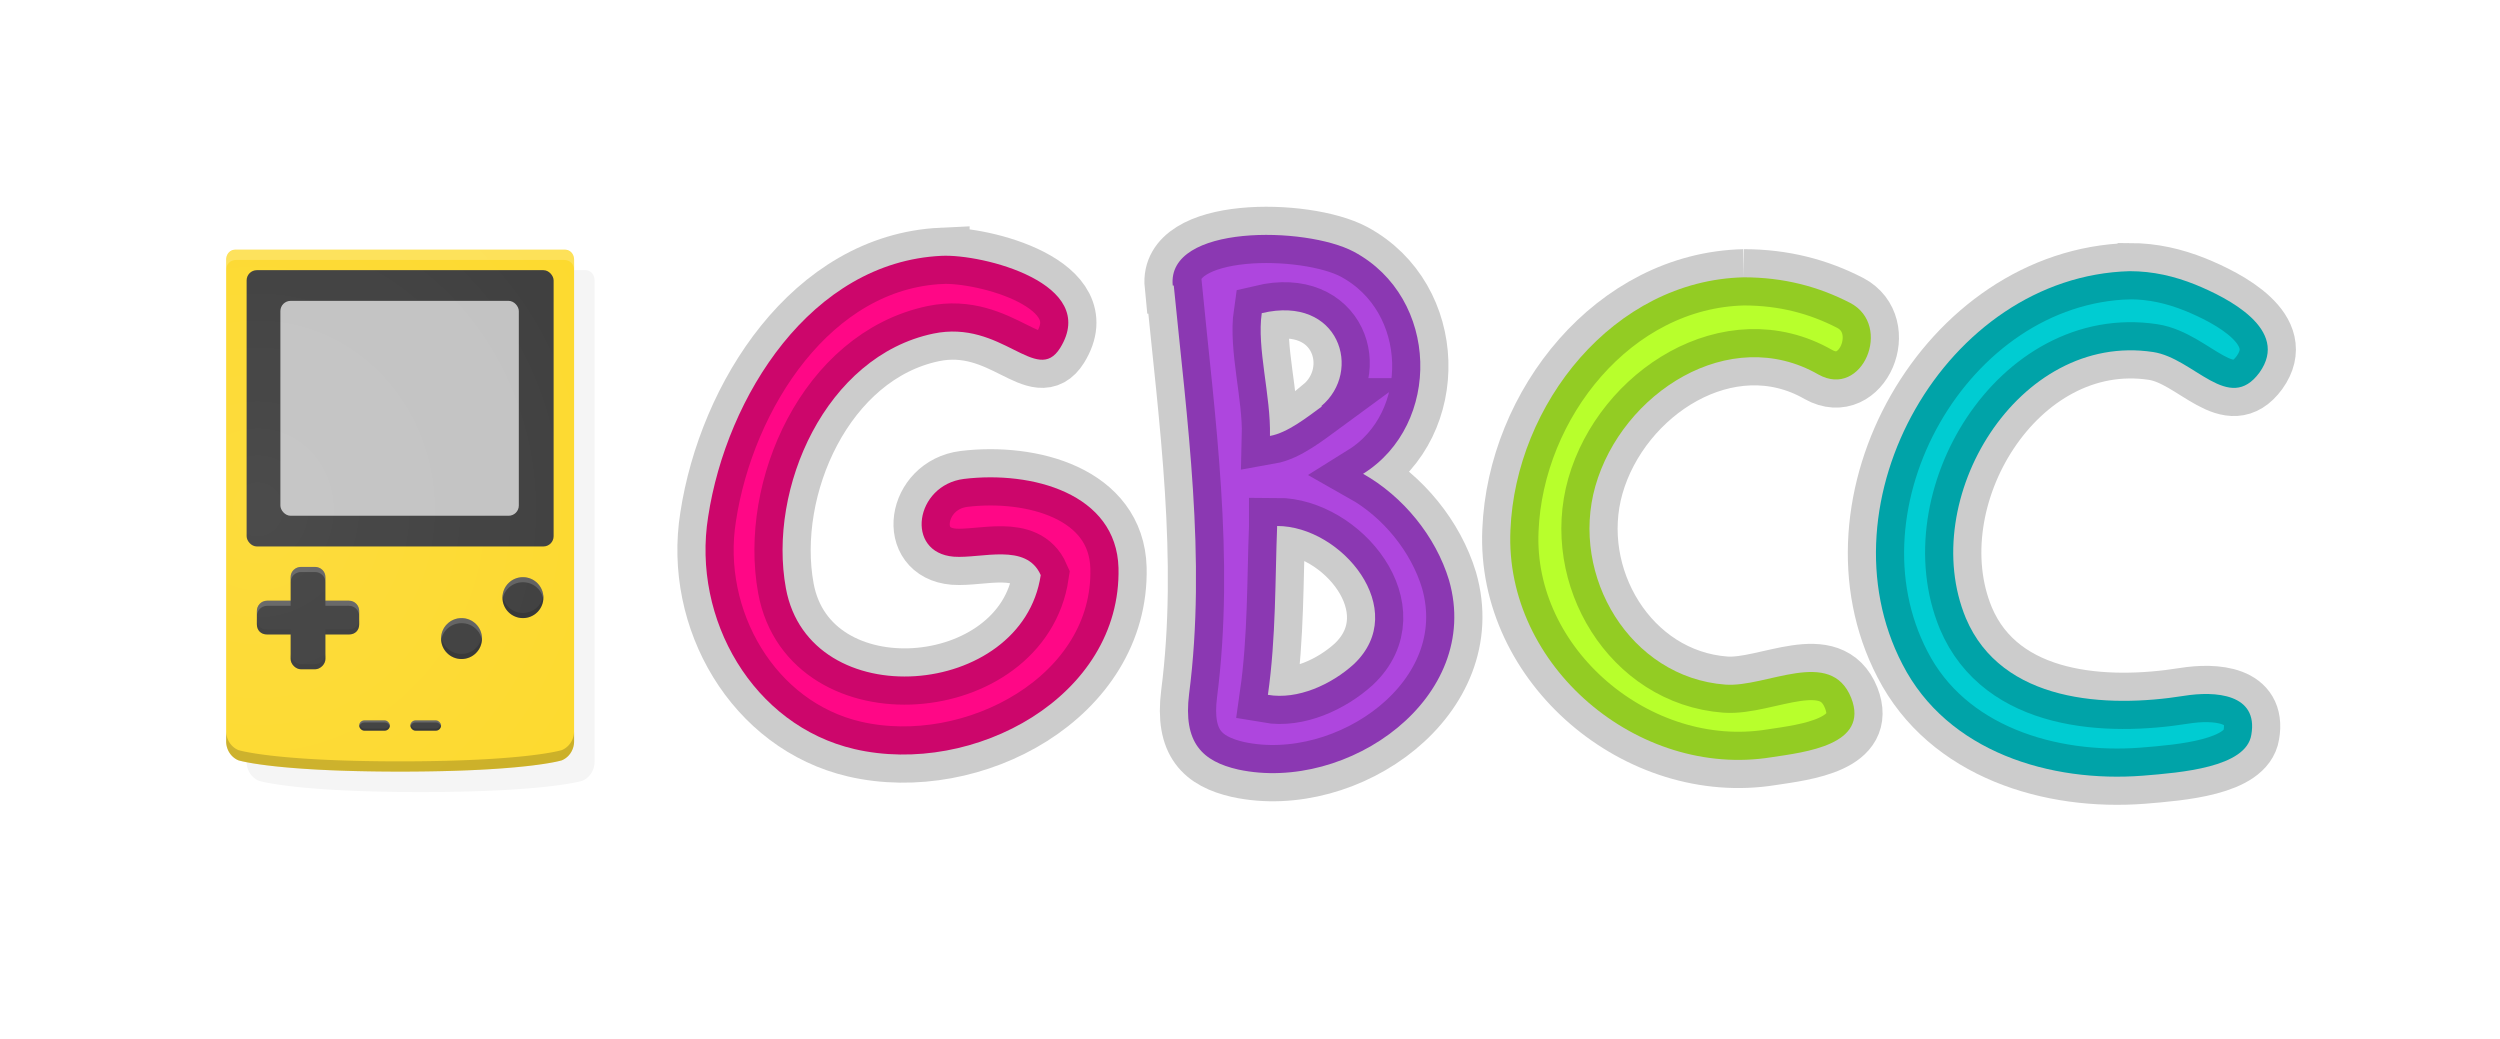 <svg height="101.5" viewBox="0 0 244.3 101.5" width="244.3" xmlns="http://www.w3.org/2000/svg" xmlns:xlink="http://www.w3.org/1999/xlink">
	<filter id="a" color-interpolation-filters="sRGB" height="1.2" width="1.2" x="-.1" y="-.1">
		<feGaussianBlur stdDeviation="1.7"/>
	</filter>
	<clipPath id="b">
		<path d="m37.9 28c-.5 0-.9.4-.9 1v47.1a1.9 2 0 0 0 1.2 1.8s3.5 1.1 15.8 1.1 15.8-1.1 15.8-1.1a1.9 2 0 0 0 1.2-1.8v-47.1c0-.5-.4-1-.9-1z"/>
	</clipPath>
	<radialGradient id="c" cx="18" cy="395.3" gradientTransform="matrix(1.5 0 0 1.6 13.1 -579.1)" gradientUnits="userSpaceOnUse" r="42">
		<stop offset="0" stop-color="#fff" stop-opacity=".1"/>
		<stop offset="1" stop-color="#fff" stop-opacity="0"/>
	</radialGradient>
	<g transform="translate(-14.9 -380.9)">
		<path d="m39.9 407.3c-.5 0-.9.4-.9 1v47a1.9 2 0 0 0 1.2 1.9s3.5 1.1 15.8 1.1 15.8-1.1 15.8-1.1a1.9 2 0 0 0 1.2-1.9v-47c0-.6-.4-1-.9-1z" fill="#020202" filter="url(#a)" opacity=".2"/>
		<path d="m37.9 405.3c-.5 0-.9.4-.9 1v47a1.9 2 0 0 0 1.2 1.9s3.5 1.1 15.8 1.1 15.8-1.1 15.8-1.1a1.9 2 0 0 0 1.2-1.9v-47c0-.6-.4-1-.9-1z" fill="#fdd827"/>
		<g fill="#373737">
			<path d="m44.3 436.3c-.5 0-1 .4-1 1v2.3h-2.3c-.6 0-1 .5-1 1v1.3c0 .6.4 1 1 1h2.3v2.4c0 .5.5 1 1 1h1.4c.5 0 1-.5 1-1v-2.4h2.3c.6 0 1-.4 1-1v-1.3c0-.5-.4-1-1-1h-2.3v-2.3c0-.6-.5-1-1-1z"/>
			<circle cx="66" cy="439.3" r="2"/>
			<circle cx="60" cy="443.3" r="2"/>
			<rect height="27" ry="1" width="30" x="39" y="407.3"/>
		</g>
		<rect fill="#c0c0c0" height="21" ry="1" width="23.3" x="42.3" y="410.3"/>
		<rect fill="#373737" height="1" ry=".5" width="3" x="50" y="451.3"/>
		<rect fill="#373737" height="1" ry=".5" width="3" x="55" y="451.3"/>
		<path d="m38 28c-.6 0-1 .4-1 1v1c0-.6.4-1 1-1h32c.6 0 1 .4 1 1v-1c0-.6-.4-1-1-1z" fill="#fff" opacity=".2" transform="translate(0 377.3)"/>
		<path d="m37 75.1v1a1.9 2 0 0 0 1.2 1.8s3.5 1.1 15.8 1.1 15.8-1.1 15.8-1.1a1.9 2 0 0 0 1.2-1.8v-1a1.9 2 0 0 1 -1.2 1.8s-3.5 1.1-15.8 1.1-15.8-1.1-15.8-1.1a1.9 2 0 0 1 -1.2-1.8z" opacity=".2" transform="translate(0 377.3)"/>
		<path d="m44.3 436.3c-.5 0-1 .4-1 1v.5c0-.6.5-1 1-1h1.4c.5 0 1 .4 1 1v-.5c0-.6-.5-1-1-1zm-3.3 3.3c-.6 0-1 .5-1 1v.5c0-.5.4-1 1-1h2.3v-.5zm5.7 0v.5h2.3c.6 0 1 .5 1 1v-.5c0-.5-.4-1-1-1z" fill="#f4f4f4" opacity=".2"/>
		<path d="m40 441.4v.5c0 .6.4 1 1 1h2.3v-.5h-2.3c-.6 0-1-.4-1-1zm10 0c0 .6-.4 1-1 1h-2.3v.5h2.3c.6 0 1-.4 1-1zm-6.7 3.4v.5c0 .5.5 1 1 1h1.4c.5 0 1-.5 1-1v-.5c0 .5-.5 1-1 1h-1.4c-.5 0-1-.5-1-1z" fill="#202020" opacity=".2"/>
		<path d="m60 441.3a2 2 0 0 0 -2 2 2 2 0 0 0 0 .2 2 2 0 0 1 2-1.7 2 2 0 0 1 2 1.7 2 2 0 0 0 0-.2 2 2 0 0 0 -2-2z" fill="#e9e9e9" opacity=".2"/>
		<path d="m58 443a2 2 0 0 0 0 .3 2 2 0 0 0 2 2 2 2 0 0 0 2-2 2 2 0 0 0 0-.3 2 2 0 0 1 -2 1.8 2 2 0 0 1 -2-1.8z" opacity=".2"/>
		<path d="m66 437.3a2 2 0 0 0 -2 2 2 2 0 0 0 0 .2 2 2 0 0 1 2-1.7 2 2 0 0 1 2 1.7 2 2 0 0 0 0-.2 2 2 0 0 0 -2-2z" fill="#e9e9e9" opacity=".2"/>
		<path d="m64 439a2 2 0 0 0 0 .3 2 2 0 0 0 2 2 2 2 0 0 0 2-2 2 2 0 0 0 0-.3 2 2 0 0 1 -2 1.8 2 2 0 0 1 -2-1.8z" opacity=".2"/>
		<path d="m55.5 451.3c-.3 0-.5.2-.5.5v.1c.1-.3.3-.4.5-.4h2c.2 0 .4.1.5.4 0-.1 0-.1 0-.1 0-.3-.2-.5-.5-.5z" fill="#fff" opacity=".2"/>
		<path d="m55 451.7v.1c0 .2.2.5.5.5h2c.3 0 .5-.3.5-.5 0-.1 0-.1 0-.1-.1.2-.3.4-.5.4h-2c-.2 0-.4-.2-.5-.4z" fill="#040404" opacity=".2"/>
		<path d="m50.5 451.3c-.3 0-.5.2-.5.5v.1c.1-.3.3-.4.5-.4h2c.2 0 .4.1.5.4 0-.1 0-.1 0-.1 0-.3-.2-.5-.5-.5z" fill="#fff" opacity=".2"/>
		<path d="m50 451.7v.1c0 .2.2.5.5.5h2c.3 0 .5-.3.5-.5 0-.1 0-.1 0-.1-.1.2-.3.4-.5.4h-2c-.2 0-.4-.2-.5-.4z" fill="#040404" opacity=".2"/>
		<ellipse clip-path="url(#b)" cx="41" cy="42" fill="url(#c)" rx="65" ry="66" transform="translate(0 377.3)"/>
	</g>
	<g stroke="#000" stroke-opacity=".2" stroke-width="5.5" transform="translate(0 2.3)" style="paint-order:stroke fill markers">
		<path d="m114.7 25.6c1.3 13.2 3.2 26.7 1.5 39.9-.6 4.8 1.3 6.6 4.8 7.4 10.7 2.3 23.9-7 20.6-18.5-1.3-4.3-4.5-8.2-8.4-10.4 7.7-4.8 7.5-17.2-.9-21.7-4.7-2.5-18.3-2.7-17.7 3.3zm14.5 11.8c-1.5 1.1-3.4 2.6-5.1 2.9.1-3.9-1.3-8.6-.8-12 7.6-1.8 9.9 5.7 5.8 9.1zm-4.4 11.7c6.3 0 13.1 8.2 7.5 13.5-2.2 2-5.5 3.5-8.4 3 .8-5.6.7-11.4.9-16.4z" fill="#ae46de"/>
		<path d="m170.4 24.8c-12.7.3-22.3 12.4-22.8 24.7-.6 13.3 12.5 24.3 25.5 22.2 3.3-.5 9.6-1.2 7.8-5.8-2-5-8.3-1-12.3-1.3-9.3-.7-15.2-10.6-12.7-19.4 2.6-9.1 13.1-15.9 21.8-10.9 4.3 2.4 7.3-4.8 3.1-7-3.1-1.6-6.5-2.5-10.4-2.5z" fill="#b8ff2c"/>
		<path d="m208.1 24.2c-18 .5-30.4 22.6-22.2 38.4 4.4 8.6 14.5 11.6 23.5 10.9 3.7-.3 10.1-.8 10.6-4 .7-4-3.5-4.3-6.6-3.8-7.5 1.2-17.8.7-21.3-7.6-4.8-11.6 5.1-28 18.3-26 4 .6 7.4 6.1 10.4 2 3-4.2-3.1-7.3-6.3-8.6-2-.8-4.1-1.3-6.4-1.3z" fill="#00ccd2"/>
		<path d="m92 22.7c-12.7.6-21 13.7-22.8 25.5-1.6 10 4.4 20.4 14.3 22.7 11.6 2.7 26.1-5.1 25.8-17.7-.2-7.3-8.5-9.5-15.1-8.7-4.8.6-5.8 7.2-1 7.6 2.7.2 7.1-1.4 8.5 1.8-1.8 12.1-22.6 13.8-24.9 1.3-1.8-9.8 3.9-22.7 14.4-24.9 6.7-1.4 10.1 5.1 12.4 1.4 3.9-6.3-7.6-9.2-11.6-9z" fill="#ff0786"/>
	</g>
</svg>
